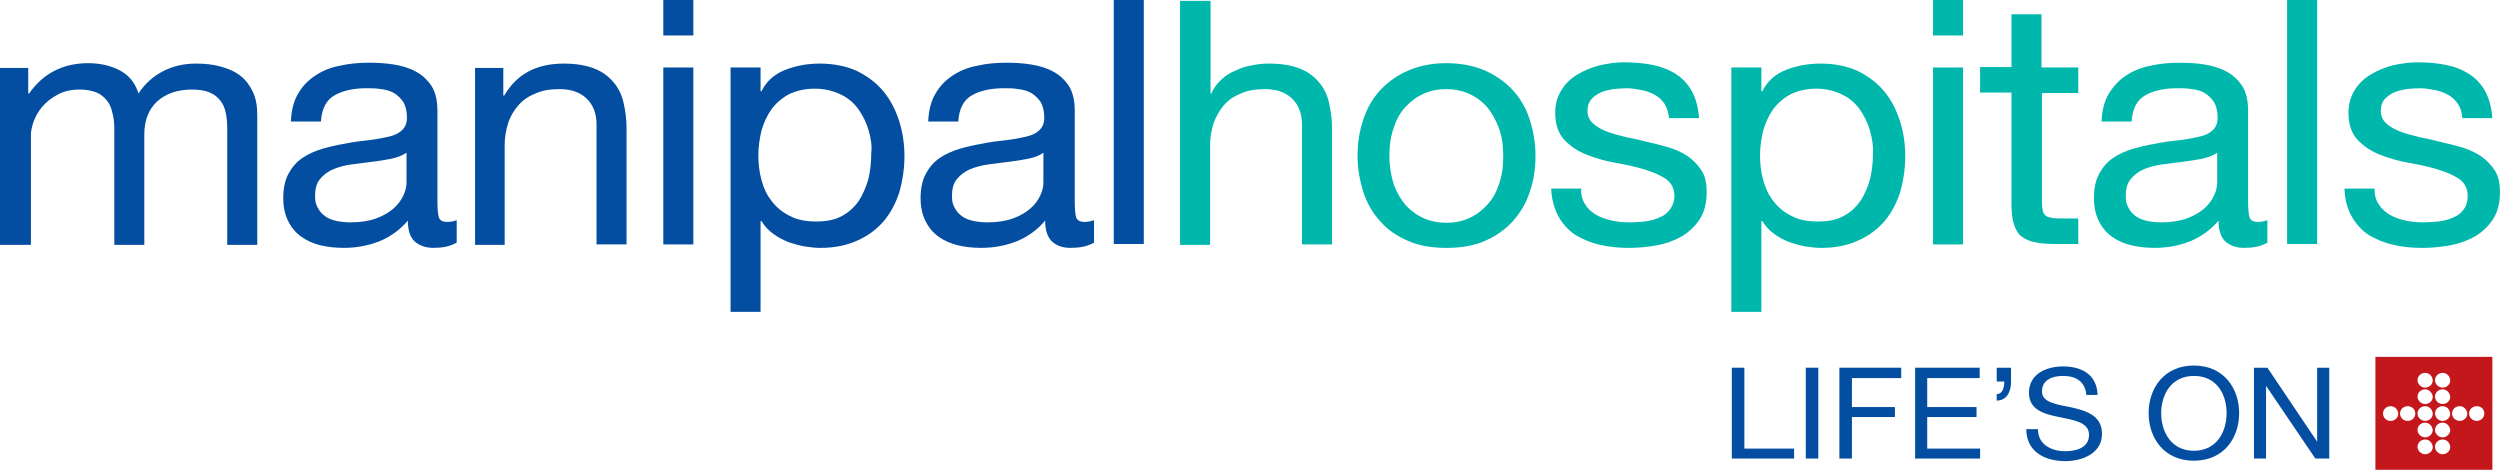 <svg width="149" height="28" viewBox="0 0 149 28" fill="none" xmlns="http://www.w3.org/2000/svg">
<path d="M1.683 4.022V5.569H1.736C2.564 4.383 3.74 3.765 5.262 3.765C5.93 3.765 6.544 3.894 7.105 4.177C7.666 4.461 8.04 4.899 8.254 5.569C8.628 5.002 9.109 4.564 9.696 4.255C10.284 3.945 10.952 3.79 11.673 3.79C12.234 3.79 12.715 3.842 13.169 3.971C13.623 4.1 13.997 4.255 14.318 4.512C14.638 4.744 14.879 5.08 15.066 5.466C15.253 5.853 15.333 6.317 15.333 6.859V14.593H13.543V7.684C13.543 7.348 13.516 7.039 13.463 6.755C13.409 6.472 13.303 6.214 13.142 6.008C12.982 5.801 12.768 5.621 12.501 5.518C12.234 5.389 11.86 5.337 11.433 5.337C10.551 5.337 9.857 5.595 9.349 6.059C8.842 6.549 8.601 7.194 8.601 8.019V14.593H6.812V7.684C6.812 7.348 6.785 7.039 6.705 6.755C6.651 6.472 6.544 6.214 6.384 6.008C6.224 5.801 6.01 5.621 5.77 5.518C5.503 5.415 5.182 5.337 4.755 5.337C4.221 5.337 3.793 5.441 3.419 5.647C3.045 5.853 2.751 6.085 2.511 6.369C2.271 6.652 2.11 6.962 2.003 7.245C1.897 7.555 1.843 7.813 1.843 8.019V14.593H0V4.048H1.683V4.022Z" fill="#034EA1"/>
<path d="M25.83 14.773C25.376 14.773 25.002 14.644 24.709 14.386C24.441 14.129 24.308 13.716 24.308 13.149C23.827 13.716 23.239 14.129 22.598 14.386C21.93 14.644 21.236 14.773 20.488 14.773C20.007 14.773 19.526 14.722 19.099 14.619C18.672 14.515 18.271 14.335 17.95 14.103C17.63 13.871 17.363 13.562 17.176 13.175C16.989 12.814 16.882 12.35 16.882 11.808C16.882 11.215 16.989 10.725 17.202 10.339C17.416 9.952 17.683 9.643 18.03 9.41C18.378 9.178 18.778 8.998 19.206 8.869C19.66 8.74 20.114 8.637 20.568 8.56C21.049 8.457 21.53 8.405 21.984 8.353C22.438 8.302 22.812 8.224 23.159 8.147C23.506 8.07 23.774 7.941 23.96 7.76C24.148 7.58 24.254 7.348 24.254 7.013C24.254 6.626 24.174 6.317 24.041 6.085C23.88 5.852 23.693 5.672 23.48 5.543C23.239 5.414 22.999 5.337 22.705 5.311C22.411 5.259 22.144 5.259 21.85 5.259C21.102 5.259 20.461 5.388 19.954 5.672C19.446 5.956 19.179 6.471 19.126 7.245H17.336C17.363 6.6 17.496 6.033 17.763 5.595C18.004 5.156 18.351 4.795 18.778 4.512C19.206 4.228 19.687 4.022 20.248 3.919C20.808 3.79 21.369 3.738 21.984 3.738C22.465 3.738 22.972 3.764 23.453 3.841C23.934 3.919 24.388 4.048 24.762 4.254C25.163 4.46 25.483 4.77 25.724 5.131C25.964 5.517 26.071 6.007 26.071 6.626V12.04C26.071 12.453 26.098 12.736 26.151 12.943C26.204 13.123 26.365 13.226 26.659 13.226C26.819 13.226 27.006 13.2 27.219 13.123V14.464C26.792 14.696 26.365 14.773 25.83 14.773ZM23.32 9.462C22.945 9.539 22.572 9.591 22.171 9.643C21.77 9.694 21.369 9.746 20.969 9.797C20.568 9.849 20.194 9.952 19.874 10.081C19.553 10.21 19.286 10.416 19.072 10.674C18.858 10.932 18.778 11.267 18.778 11.705C18.778 11.989 18.832 12.221 18.965 12.427C19.072 12.633 19.233 12.788 19.419 12.917C19.607 13.046 19.847 13.123 20.087 13.175C20.354 13.226 20.622 13.252 20.889 13.252C21.476 13.252 21.984 13.175 22.411 13.02C22.839 12.865 23.186 12.659 23.453 12.427C23.72 12.195 23.907 11.937 24.041 11.654C24.174 11.37 24.228 11.112 24.228 10.88V9.101C23.96 9.282 23.667 9.385 23.32 9.462Z" fill="#034EA1"/>
<path d="M29.997 4.022V5.698H30.051C30.799 4.409 31.974 3.79 33.603 3.79C34.325 3.79 34.912 3.893 35.393 4.074C35.874 4.254 36.248 4.538 36.542 4.873C36.836 5.208 37.049 5.621 37.156 6.085C37.263 6.549 37.343 7.064 37.343 7.632V14.567H35.553V7.425C35.553 6.781 35.366 6.265 34.966 5.878C34.565 5.492 34.031 5.311 33.336 5.311C32.775 5.311 32.321 5.389 31.921 5.569C31.52 5.724 31.173 5.956 30.905 6.265C30.638 6.575 30.425 6.91 30.291 7.322C30.158 7.735 30.078 8.173 30.078 8.637V14.593H28.314V4.048H29.997V4.022Z" fill="#034EA1"/>
<path d="M39.534 0H41.323V2.114H39.534V0ZM41.323 14.567H39.534V4.022H41.323V14.567Z" fill="#034EA1"/>
<path d="M45.33 4.022V5.44H45.384C45.678 4.847 46.132 4.435 46.773 4.177C47.414 3.919 48.108 3.79 48.856 3.79C49.711 3.79 50.432 3.945 51.073 4.228C51.688 4.538 52.222 4.924 52.649 5.44C53.077 5.956 53.371 6.549 53.584 7.193C53.798 7.864 53.905 8.56 53.905 9.308C53.905 10.055 53.798 10.751 53.611 11.422C53.397 12.092 53.103 12.659 52.676 13.175C52.249 13.665 51.741 14.052 51.1 14.335C50.486 14.619 49.738 14.774 48.91 14.774C48.642 14.774 48.349 14.748 48.002 14.696C47.681 14.645 47.334 14.541 47.013 14.438C46.693 14.309 46.372 14.155 46.105 13.948C45.811 13.742 45.571 13.484 45.384 13.175H45.33V18.589H43.541V4.022H45.33ZM51.768 7.761C51.634 7.296 51.421 6.884 51.154 6.497C50.886 6.136 50.539 5.827 50.085 5.621C49.658 5.414 49.15 5.285 48.562 5.285C47.948 5.285 47.441 5.414 47.013 5.621C46.586 5.853 46.239 6.162 45.971 6.523C45.704 6.91 45.517 7.322 45.384 7.786C45.277 8.25 45.197 8.74 45.197 9.23C45.197 9.746 45.25 10.236 45.384 10.726C45.517 11.215 45.704 11.628 45.998 11.989C46.265 12.35 46.639 12.659 47.066 12.866C47.494 13.098 48.028 13.201 48.642 13.201C49.257 13.201 49.791 13.098 50.192 12.866C50.619 12.633 50.94 12.324 51.207 11.937C51.447 11.551 51.634 11.112 51.768 10.622C51.875 10.133 51.928 9.643 51.928 9.101C51.982 8.715 51.901 8.225 51.768 7.761Z" fill="#034EA1"/>
<path d="M63.789 14.773C63.335 14.773 62.961 14.644 62.694 14.386C62.426 14.129 62.293 13.716 62.293 13.149C61.812 13.716 61.224 14.129 60.583 14.386C59.916 14.644 59.221 14.773 58.473 14.773C57.992 14.773 57.511 14.722 57.084 14.619C56.657 14.515 56.256 14.335 55.935 14.103C55.615 13.871 55.348 13.562 55.161 13.175C54.974 12.814 54.867 12.35 54.867 11.808C54.867 11.215 54.974 10.725 55.188 10.339C55.401 9.952 55.668 9.643 56.016 9.41C56.363 9.178 56.764 8.998 57.191 8.869C57.645 8.74 58.099 8.637 58.553 8.56C59.034 8.457 59.515 8.405 59.969 8.353C60.423 8.302 60.797 8.224 61.144 8.147C61.492 8.07 61.759 7.941 61.946 7.76C62.133 7.58 62.239 7.348 62.239 7.013C62.239 6.626 62.159 6.317 62.026 6.085C61.865 5.852 61.678 5.672 61.465 5.543C61.224 5.414 60.984 5.337 60.69 5.311C60.396 5.259 60.129 5.259 59.835 5.259C59.087 5.259 58.446 5.388 57.939 5.672C57.431 5.956 57.164 6.471 57.111 7.245H55.321C55.348 6.6 55.481 6.033 55.748 5.595C55.989 5.156 56.336 4.795 56.764 4.512C57.191 4.228 57.672 4.022 58.233 3.919C58.794 3.79 59.355 3.738 59.969 3.738C60.45 3.738 60.957 3.764 61.438 3.841C61.919 3.919 62.373 4.048 62.747 4.254C63.148 4.46 63.468 4.77 63.709 5.131C63.949 5.517 64.056 6.007 64.056 6.626V12.04C64.056 12.453 64.083 12.736 64.136 12.943C64.189 13.123 64.35 13.226 64.644 13.226C64.804 13.226 64.991 13.2 65.204 13.123V14.464C64.777 14.696 64.35 14.773 63.789 14.773ZM61.278 9.462C60.904 9.539 60.53 9.591 60.129 9.643C59.729 9.694 59.328 9.746 58.927 9.797C58.526 9.849 58.153 9.952 57.832 10.081C57.511 10.21 57.244 10.416 57.031 10.674C56.817 10.932 56.737 11.267 56.737 11.705C56.737 11.989 56.79 12.221 56.924 12.427C57.031 12.633 57.191 12.788 57.378 12.917C57.565 13.046 57.805 13.123 58.046 13.175C58.313 13.226 58.58 13.252 58.847 13.252C59.435 13.252 59.942 13.175 60.37 13.02C60.797 12.865 61.144 12.659 61.411 12.427C61.678 12.195 61.865 11.937 61.999 11.654C62.133 11.37 62.186 11.112 62.186 10.88V9.101C61.946 9.282 61.652 9.385 61.278 9.462Z" fill="#034EA1"/>
<path d="M68.17 0H66.38V14.541H68.17V0Z" fill="#034EA1"/>
<path d="M72.149 0V5.569H72.202C72.336 5.234 72.549 4.976 72.79 4.744C73.03 4.512 73.324 4.331 73.645 4.203C73.965 4.048 74.286 3.945 74.633 3.893C74.98 3.816 75.301 3.79 75.648 3.79C76.369 3.79 76.957 3.893 77.438 4.074C77.918 4.254 78.293 4.538 78.586 4.873C78.88 5.208 79.094 5.621 79.201 6.085C79.308 6.549 79.388 7.064 79.388 7.632V14.567H77.598V7.425C77.598 6.781 77.411 6.265 77.01 5.878C76.61 5.492 76.075 5.311 75.381 5.311C74.82 5.311 74.366 5.389 73.965 5.569C73.564 5.724 73.217 5.956 72.95 6.265C72.683 6.575 72.496 6.91 72.336 7.322C72.202 7.735 72.122 8.173 72.122 8.637V14.593H70.332V0.052H72.149V0Z" fill="#00B7AC"/>
<path d="M81.258 7.116C81.471 6.446 81.819 5.853 82.273 5.363C82.727 4.873 83.288 4.487 83.929 4.203C84.597 3.919 85.345 3.765 86.199 3.765C87.081 3.765 87.829 3.919 88.497 4.203C89.138 4.487 89.699 4.873 90.153 5.363C90.607 5.853 90.954 6.446 91.168 7.116C91.382 7.787 91.515 8.509 91.515 9.282C91.515 10.056 91.408 10.777 91.168 11.448C90.954 12.118 90.607 12.685 90.153 13.201C89.699 13.691 89.138 14.078 88.497 14.361C87.829 14.645 87.081 14.774 86.199 14.774C85.345 14.774 84.57 14.645 83.929 14.361C83.261 14.078 82.7 13.691 82.273 13.201C81.819 12.711 81.471 12.118 81.258 11.448C81.044 10.777 80.91 10.056 80.91 9.282C80.91 8.534 81.017 7.813 81.258 7.116ZM83.074 11.01C83.261 11.499 83.501 11.912 83.795 12.247C84.116 12.582 84.463 12.84 84.891 13.021C85.318 13.201 85.745 13.278 86.199 13.278C86.653 13.278 87.108 13.201 87.508 13.021C87.936 12.84 88.283 12.582 88.603 12.247C88.924 11.912 89.164 11.499 89.325 11.01C89.512 10.52 89.592 9.952 89.592 9.308C89.592 8.663 89.512 8.096 89.325 7.606C89.138 7.116 88.897 6.704 88.603 6.343C88.283 6.008 87.936 5.75 87.508 5.569C87.081 5.389 86.653 5.312 86.199 5.312C85.745 5.312 85.291 5.389 84.891 5.569C84.463 5.75 84.116 6.008 83.795 6.343C83.475 6.678 83.234 7.091 83.074 7.606C82.887 8.096 82.807 8.663 82.807 9.308C82.807 9.927 82.914 10.494 83.074 11.01Z" fill="#00B7AC"/>
<path d="M94.48 12.195C94.641 12.453 94.881 12.659 95.148 12.814C95.415 12.969 95.736 13.072 96.083 13.149C96.43 13.227 96.778 13.252 97.151 13.252C97.445 13.252 97.739 13.227 98.033 13.201C98.354 13.149 98.621 13.098 98.888 12.969C99.155 12.866 99.369 12.711 99.529 12.479C99.689 12.273 99.796 11.989 99.796 11.68C99.796 11.241 99.609 10.88 99.262 10.648C98.915 10.416 98.46 10.236 97.953 10.081C97.419 9.927 96.858 9.798 96.243 9.694C95.629 9.591 95.041 9.411 94.534 9.205C93.999 8.998 93.572 8.689 93.225 8.328C92.878 7.941 92.691 7.426 92.691 6.729C92.691 6.188 92.824 5.75 93.065 5.363C93.305 4.976 93.626 4.667 94.026 4.435C94.4 4.203 94.854 4.022 95.335 3.893C95.816 3.79 96.297 3.713 96.778 3.713C97.392 3.713 97.98 3.764 98.487 3.868C98.995 3.971 99.475 4.151 99.876 4.409C100.277 4.667 100.597 5.002 100.838 5.44C101.078 5.879 101.212 6.394 101.265 7.039H99.475C99.449 6.704 99.342 6.42 99.208 6.188C99.048 5.956 98.861 5.776 98.621 5.647C98.38 5.518 98.113 5.415 97.819 5.363C97.525 5.311 97.232 5.26 96.938 5.26C96.671 5.26 96.404 5.286 96.136 5.311C95.869 5.363 95.602 5.415 95.388 5.518C95.175 5.621 94.988 5.75 94.828 5.93C94.694 6.111 94.614 6.317 94.614 6.601C94.614 6.91 94.721 7.142 94.934 7.348C95.148 7.555 95.442 7.709 95.763 7.838C96.11 7.967 96.484 8.07 96.911 8.173C97.338 8.251 97.766 8.354 98.167 8.457C98.621 8.56 99.048 8.663 99.475 8.792C99.903 8.921 100.277 9.101 100.624 9.334C100.945 9.566 101.212 9.849 101.425 10.184C101.639 10.52 101.719 10.958 101.719 11.448C101.719 12.092 101.586 12.608 101.319 13.046C101.051 13.459 100.678 13.82 100.25 14.078C99.796 14.335 99.315 14.516 98.754 14.619C98.193 14.722 97.632 14.774 97.098 14.774C96.484 14.774 95.923 14.722 95.362 14.593C94.801 14.464 94.32 14.258 93.893 14C93.465 13.717 93.145 13.356 92.878 12.892C92.637 12.427 92.477 11.886 92.45 11.241H94.24C94.213 11.628 94.32 11.938 94.48 12.195Z" fill="#00B7AC"/>
<path d="M104.978 4.022V5.44H105.032C105.325 4.847 105.78 4.435 106.421 4.177C107.062 3.919 107.756 3.79 108.504 3.79C109.359 3.79 110.08 3.945 110.721 4.228C111.336 4.538 111.87 4.924 112.297 5.44C112.725 5.956 113.019 6.549 113.232 7.193C113.446 7.864 113.553 8.56 113.553 9.308C113.553 10.055 113.446 10.751 113.259 11.422C113.045 12.092 112.751 12.659 112.324 13.175C111.897 13.665 111.389 14.052 110.748 14.335C110.134 14.619 109.386 14.774 108.558 14.774C108.29 14.774 107.997 14.748 107.649 14.696C107.329 14.645 106.982 14.541 106.661 14.438C106.341 14.309 106.02 14.155 105.753 13.948C105.459 13.742 105.219 13.484 105.032 13.175H104.978V18.589H103.188V4.022H104.978ZM111.443 7.761C111.309 7.296 111.095 6.884 110.828 6.497C110.561 6.136 110.214 5.827 109.76 5.621C109.332 5.414 108.825 5.285 108.264 5.285C107.649 5.285 107.142 5.414 106.714 5.621C106.287 5.853 105.94 6.162 105.673 6.523C105.406 6.91 105.219 7.322 105.085 7.786C104.978 8.25 104.898 8.74 104.898 9.23C104.898 9.746 104.951 10.236 105.085 10.726C105.219 11.215 105.406 11.628 105.699 11.989C105.967 12.35 106.341 12.659 106.768 12.866C107.195 13.098 107.73 13.201 108.344 13.201C108.958 13.201 109.493 13.098 109.893 12.866C110.321 12.633 110.641 12.324 110.908 11.937C111.149 11.551 111.336 11.112 111.469 10.622C111.576 10.133 111.63 9.643 111.63 9.101C111.656 8.715 111.576 8.225 111.443 7.761Z" fill="#00B7AC"/>
<path d="M115.209 0H116.998V2.114H115.209V0ZM116.998 14.567H115.209V4.022H116.998V14.567Z" fill="#00B7AC"/>
<path d="M123.864 4.022V5.543H121.7V12.092C121.7 12.298 121.727 12.453 121.754 12.582C121.78 12.711 121.86 12.788 121.941 12.865C122.047 12.943 122.181 12.969 122.341 12.994C122.528 13.02 122.742 13.02 123.036 13.02H123.864V14.541H122.502C122.047 14.541 121.647 14.515 121.299 14.438C120.979 14.386 120.712 14.258 120.498 14.103C120.284 13.948 120.151 13.716 120.044 13.407C119.937 13.097 119.884 12.711 119.884 12.221V5.517H118.014V3.996H119.884V0.851H121.673V4.022H123.864Z" fill="#00B7AC"/>
<path d="M133.747 14.773C133.293 14.773 132.919 14.644 132.625 14.386C132.358 14.129 132.225 13.716 132.225 13.149C131.744 13.716 131.156 14.129 130.515 14.386C129.874 14.644 129.153 14.773 128.405 14.773C127.924 14.773 127.443 14.722 127.016 14.619C126.589 14.515 126.188 14.335 125.867 14.103C125.547 13.871 125.28 13.562 125.093 13.175C124.906 12.814 124.799 12.35 124.799 11.808C124.799 11.215 124.906 10.725 125.119 10.339C125.333 9.952 125.6 9.643 125.947 9.41C126.295 9.178 126.695 8.998 127.123 8.869C127.577 8.74 128.031 8.637 128.485 8.56C128.966 8.457 129.447 8.405 129.901 8.353C130.355 8.302 130.729 8.224 131.076 8.147C131.423 8.07 131.691 7.941 131.878 7.76C132.065 7.58 132.171 7.348 132.171 7.013C132.171 6.626 132.091 6.317 131.958 6.085C131.797 5.852 131.61 5.672 131.397 5.543C131.183 5.414 130.916 5.337 130.622 5.311C130.328 5.259 130.061 5.259 129.767 5.259C129.019 5.259 128.378 5.388 127.871 5.672C127.363 5.956 127.096 6.471 127.043 7.245H125.253C125.28 6.6 125.413 6.033 125.68 5.595C125.947 5.156 126.268 4.795 126.695 4.512C127.123 4.228 127.604 4.022 128.165 3.919C128.726 3.79 129.286 3.738 129.901 3.738C130.382 3.738 130.889 3.764 131.37 3.841C131.851 3.919 132.305 4.048 132.679 4.254C133.08 4.46 133.4 4.77 133.641 5.131C133.881 5.517 133.988 6.007 133.988 6.626V12.04C133.988 12.453 134.015 12.736 134.068 12.943C134.121 13.123 134.282 13.226 134.575 13.226C134.736 13.226 134.923 13.2 135.136 13.123V14.464C134.709 14.696 134.282 14.773 133.747 14.773ZM131.236 9.462C130.862 9.539 130.489 9.591 130.088 9.643C129.687 9.694 129.286 9.746 128.886 9.797C128.485 9.849 128.111 9.952 127.791 10.081C127.47 10.21 127.203 10.416 126.989 10.674C126.776 10.932 126.695 11.267 126.695 11.705C126.695 11.989 126.749 12.221 126.882 12.427C126.989 12.633 127.149 12.788 127.336 12.917C127.523 13.046 127.764 13.123 128.004 13.175C128.271 13.226 128.539 13.252 128.806 13.252C129.393 13.252 129.901 13.175 130.328 13.02C130.756 12.865 131.103 12.659 131.37 12.427C131.637 12.195 131.824 11.937 131.958 11.654C132.091 11.37 132.145 11.112 132.145 10.88V9.101C131.878 9.282 131.584 9.385 131.236 9.462Z" fill="#00B7AC"/>
<path d="M138.101 0H136.312V14.541H138.101V0Z" fill="#00B7AC"/>
<path d="M141.787 12.195C141.947 12.453 142.188 12.659 142.455 12.814C142.722 12.969 143.042 13.072 143.39 13.149C143.737 13.227 144.084 13.252 144.458 13.252C144.752 13.252 145.046 13.227 145.34 13.201C145.66 13.149 145.927 13.098 146.194 12.969C146.461 12.866 146.675 12.711 146.835 12.479C146.996 12.273 147.076 11.989 147.076 11.68C147.076 11.241 146.889 10.88 146.542 10.648C146.194 10.416 145.74 10.236 145.233 10.081C144.698 9.927 144.137 9.798 143.523 9.694C142.909 9.591 142.321 9.411 141.814 9.205C141.279 8.998 140.852 8.689 140.505 8.328C140.157 7.941 139.97 7.426 139.97 6.729C139.97 6.188 140.104 5.75 140.344 5.363C140.585 4.976 140.905 4.667 141.306 4.435C141.68 4.203 142.134 4.022 142.615 3.893C143.096 3.79 143.577 3.713 144.057 3.713C144.672 3.713 145.259 3.764 145.767 3.868C146.301 3.971 146.755 4.151 147.156 4.409C147.557 4.667 147.877 5.002 148.118 5.44C148.358 5.879 148.492 6.394 148.545 7.039H146.755C146.729 6.704 146.648 6.42 146.488 6.188C146.328 5.956 146.141 5.776 145.9 5.647C145.66 5.518 145.393 5.415 145.099 5.363C144.805 5.311 144.511 5.26 144.218 5.26C143.951 5.26 143.683 5.286 143.416 5.311C143.149 5.363 142.882 5.415 142.668 5.518C142.455 5.621 142.268 5.75 142.107 5.93C141.974 6.111 141.894 6.317 141.894 6.601C141.894 6.91 142.001 7.142 142.214 7.348C142.428 7.555 142.722 7.709 143.042 7.838C143.39 7.967 143.764 8.07 144.191 8.173C144.618 8.251 145.046 8.354 145.446 8.457C145.9 8.56 146.328 8.663 146.755 8.792C147.183 8.921 147.557 9.101 147.904 9.334C148.224 9.566 148.492 9.849 148.705 10.184C148.919 10.52 148.999 10.958 148.999 11.448C148.999 12.092 148.866 12.608 148.598 13.046C148.331 13.459 147.957 13.82 147.53 14.078C147.076 14.335 146.595 14.516 146.034 14.619C145.473 14.722 144.912 14.774 144.378 14.774C143.764 14.774 143.203 14.722 142.642 14.593C142.081 14.464 141.6 14.258 141.172 14C140.745 13.717 140.425 13.356 140.157 12.892C139.89 12.427 139.757 11.886 139.73 11.241H141.52C141.52 11.628 141.6 11.938 141.787 12.195Z" fill="#00B7AC"/>
<path d="M103.216 21.915H103.964V26.736H106.929V27.329H103.216V21.915Z" fill="#034EA1"/>
<path d="M108.371 21.915H107.624V27.329H108.371V21.915Z" fill="#034EA1"/>
<path d="M109.627 21.915H113.313V22.534H110.375V24.261H112.939V24.854H110.375V27.329H109.627V21.915Z" fill="#034EA1"/>
<path d="M114.141 21.915H117.988V22.534H114.863V24.261H117.801V24.854H114.863V26.736H118.015V27.329H114.141V21.915Z" fill="#034EA1"/>
<path d="M118.976 21.915H119.858V22.766C119.858 23.359 119.59 23.875 119.003 23.875V23.488C119.35 23.488 119.457 23.101 119.457 22.74H119.003V21.915H118.976Z" fill="#034EA1"/>
<path d="M124.345 23.514C124.265 22.74 123.731 22.405 122.956 22.405C122.315 22.405 121.701 22.637 121.701 23.333C121.701 24.004 122.609 24.107 123.491 24.287C124.372 24.494 125.28 24.777 125.28 25.86C125.28 27.02 124.105 27.484 123.09 27.484C121.834 27.484 120.766 26.891 120.766 25.576H121.46C121.46 26.479 122.235 26.891 123.09 26.891C123.758 26.891 124.506 26.685 124.506 25.912C124.506 25.164 123.597 25.035 122.716 24.855C121.808 24.674 120.926 24.416 120.926 23.411C120.926 22.302 121.941 21.838 122.956 21.838C124.105 21.838 124.986 22.354 125.013 23.54H124.345V23.514Z" fill="#034EA1"/>
<path d="M130.756 21.786C132.545 21.786 133.454 23.153 133.454 24.622C133.454 26.092 132.545 27.458 130.756 27.458C128.966 27.458 128.058 26.092 128.058 24.622C128.058 23.153 128.966 21.786 130.756 21.786ZM130.756 26.865C132.118 26.865 132.706 25.731 132.706 24.622C132.706 23.539 132.145 22.405 130.756 22.405C129.393 22.405 128.806 23.539 128.806 24.622C128.806 25.731 129.393 26.865 130.756 26.865Z" fill="#034EA1"/>
<path d="M134.336 21.915H135.137L138.102 26.324V21.915H138.823V27.329H137.995L135.057 22.998V27.329H134.336V21.915Z" fill="#034EA1"/>
<path fill-rule="evenodd" clip-rule="evenodd" d="M148.546 21.27H141.574V28H148.546V21.27ZM144.539 22.224C144.298 22.224 144.085 22.405 144.085 22.663C144.085 22.895 144.298 23.101 144.539 23.101C144.779 23.101 144.993 22.92 144.993 22.663C144.966 22.405 144.779 22.224 144.539 22.224ZM145.127 22.663C145.127 22.405 145.34 22.224 145.581 22.224C145.821 22.224 146.008 22.405 146.035 22.663C146.035 22.92 145.821 23.101 145.581 23.101C145.34 23.101 145.127 22.895 145.127 22.663ZM144.539 23.204C144.298 23.204 144.085 23.384 144.085 23.642C144.085 23.874 144.298 24.08 144.539 24.08C144.779 24.08 144.993 23.9 144.993 23.642C144.966 23.41 144.779 23.204 144.539 23.204ZM145.127 23.642C145.127 23.384 145.34 23.204 145.581 23.204C145.821 23.204 146.008 23.41 146.035 23.642C146.035 23.9 145.821 24.08 145.581 24.08C145.34 24.08 145.127 23.874 145.127 23.642ZM144.539 24.209C144.298 24.209 144.085 24.39 144.085 24.648C144.085 24.88 144.298 25.086 144.539 25.086C144.779 25.086 144.993 24.905 144.993 24.648C144.966 24.39 144.779 24.209 144.539 24.209ZM143.043 24.648C143.043 24.39 143.257 24.209 143.497 24.209C143.738 24.209 143.951 24.39 143.951 24.648C143.951 24.905 143.738 25.086 143.497 25.086C143.23 25.086 143.043 24.88 143.043 24.648ZM142.482 24.209C142.242 24.209 142.028 24.39 142.028 24.648C142.028 24.88 142.215 25.086 142.482 25.086C142.723 25.086 142.936 24.905 142.936 24.648C142.91 24.39 142.723 24.209 142.482 24.209ZM147.157 24.648C147.157 24.39 147.371 24.209 147.611 24.209C147.878 24.209 148.065 24.39 148.065 24.648C148.065 24.905 147.852 25.086 147.611 25.086C147.371 25.086 147.157 24.88 147.157 24.648ZM146.596 24.209C146.355 24.209 146.142 24.39 146.142 24.648C146.142 24.88 146.355 25.086 146.596 25.086C146.836 25.086 147.05 24.905 147.05 24.648C147.023 24.39 146.836 24.209 146.596 24.209ZM145.127 24.648C145.127 24.39 145.34 24.209 145.581 24.209C145.821 24.209 146.008 24.39 146.035 24.648C146.035 24.905 145.821 25.086 145.581 25.086C145.34 25.086 145.127 24.88 145.127 24.648ZM144.539 25.189C144.298 25.189 144.085 25.37 144.085 25.628C144.085 25.86 144.298 26.066 144.539 26.066C144.779 26.066 144.993 25.86 144.993 25.628C144.966 25.396 144.779 25.189 144.539 25.189ZM145.127 25.628C145.127 25.37 145.34 25.189 145.581 25.189C145.821 25.189 146.008 25.396 146.035 25.628C146.035 25.86 145.821 26.066 145.581 26.066C145.34 26.066 145.127 25.86 145.127 25.628ZM144.539 26.195C144.298 26.195 144.085 26.375 144.085 26.633C144.085 26.865 144.298 27.072 144.539 27.072C144.779 27.072 144.993 26.891 144.993 26.633C144.966 26.375 144.779 26.195 144.539 26.195ZM145.127 26.633C145.127 26.375 145.34 26.195 145.581 26.195C145.821 26.195 146.008 26.375 146.035 26.633C146.035 26.891 145.821 27.072 145.581 27.072C145.34 27.072 145.127 26.865 145.127 26.633Z" fill="#C4171C"/>
</svg>

